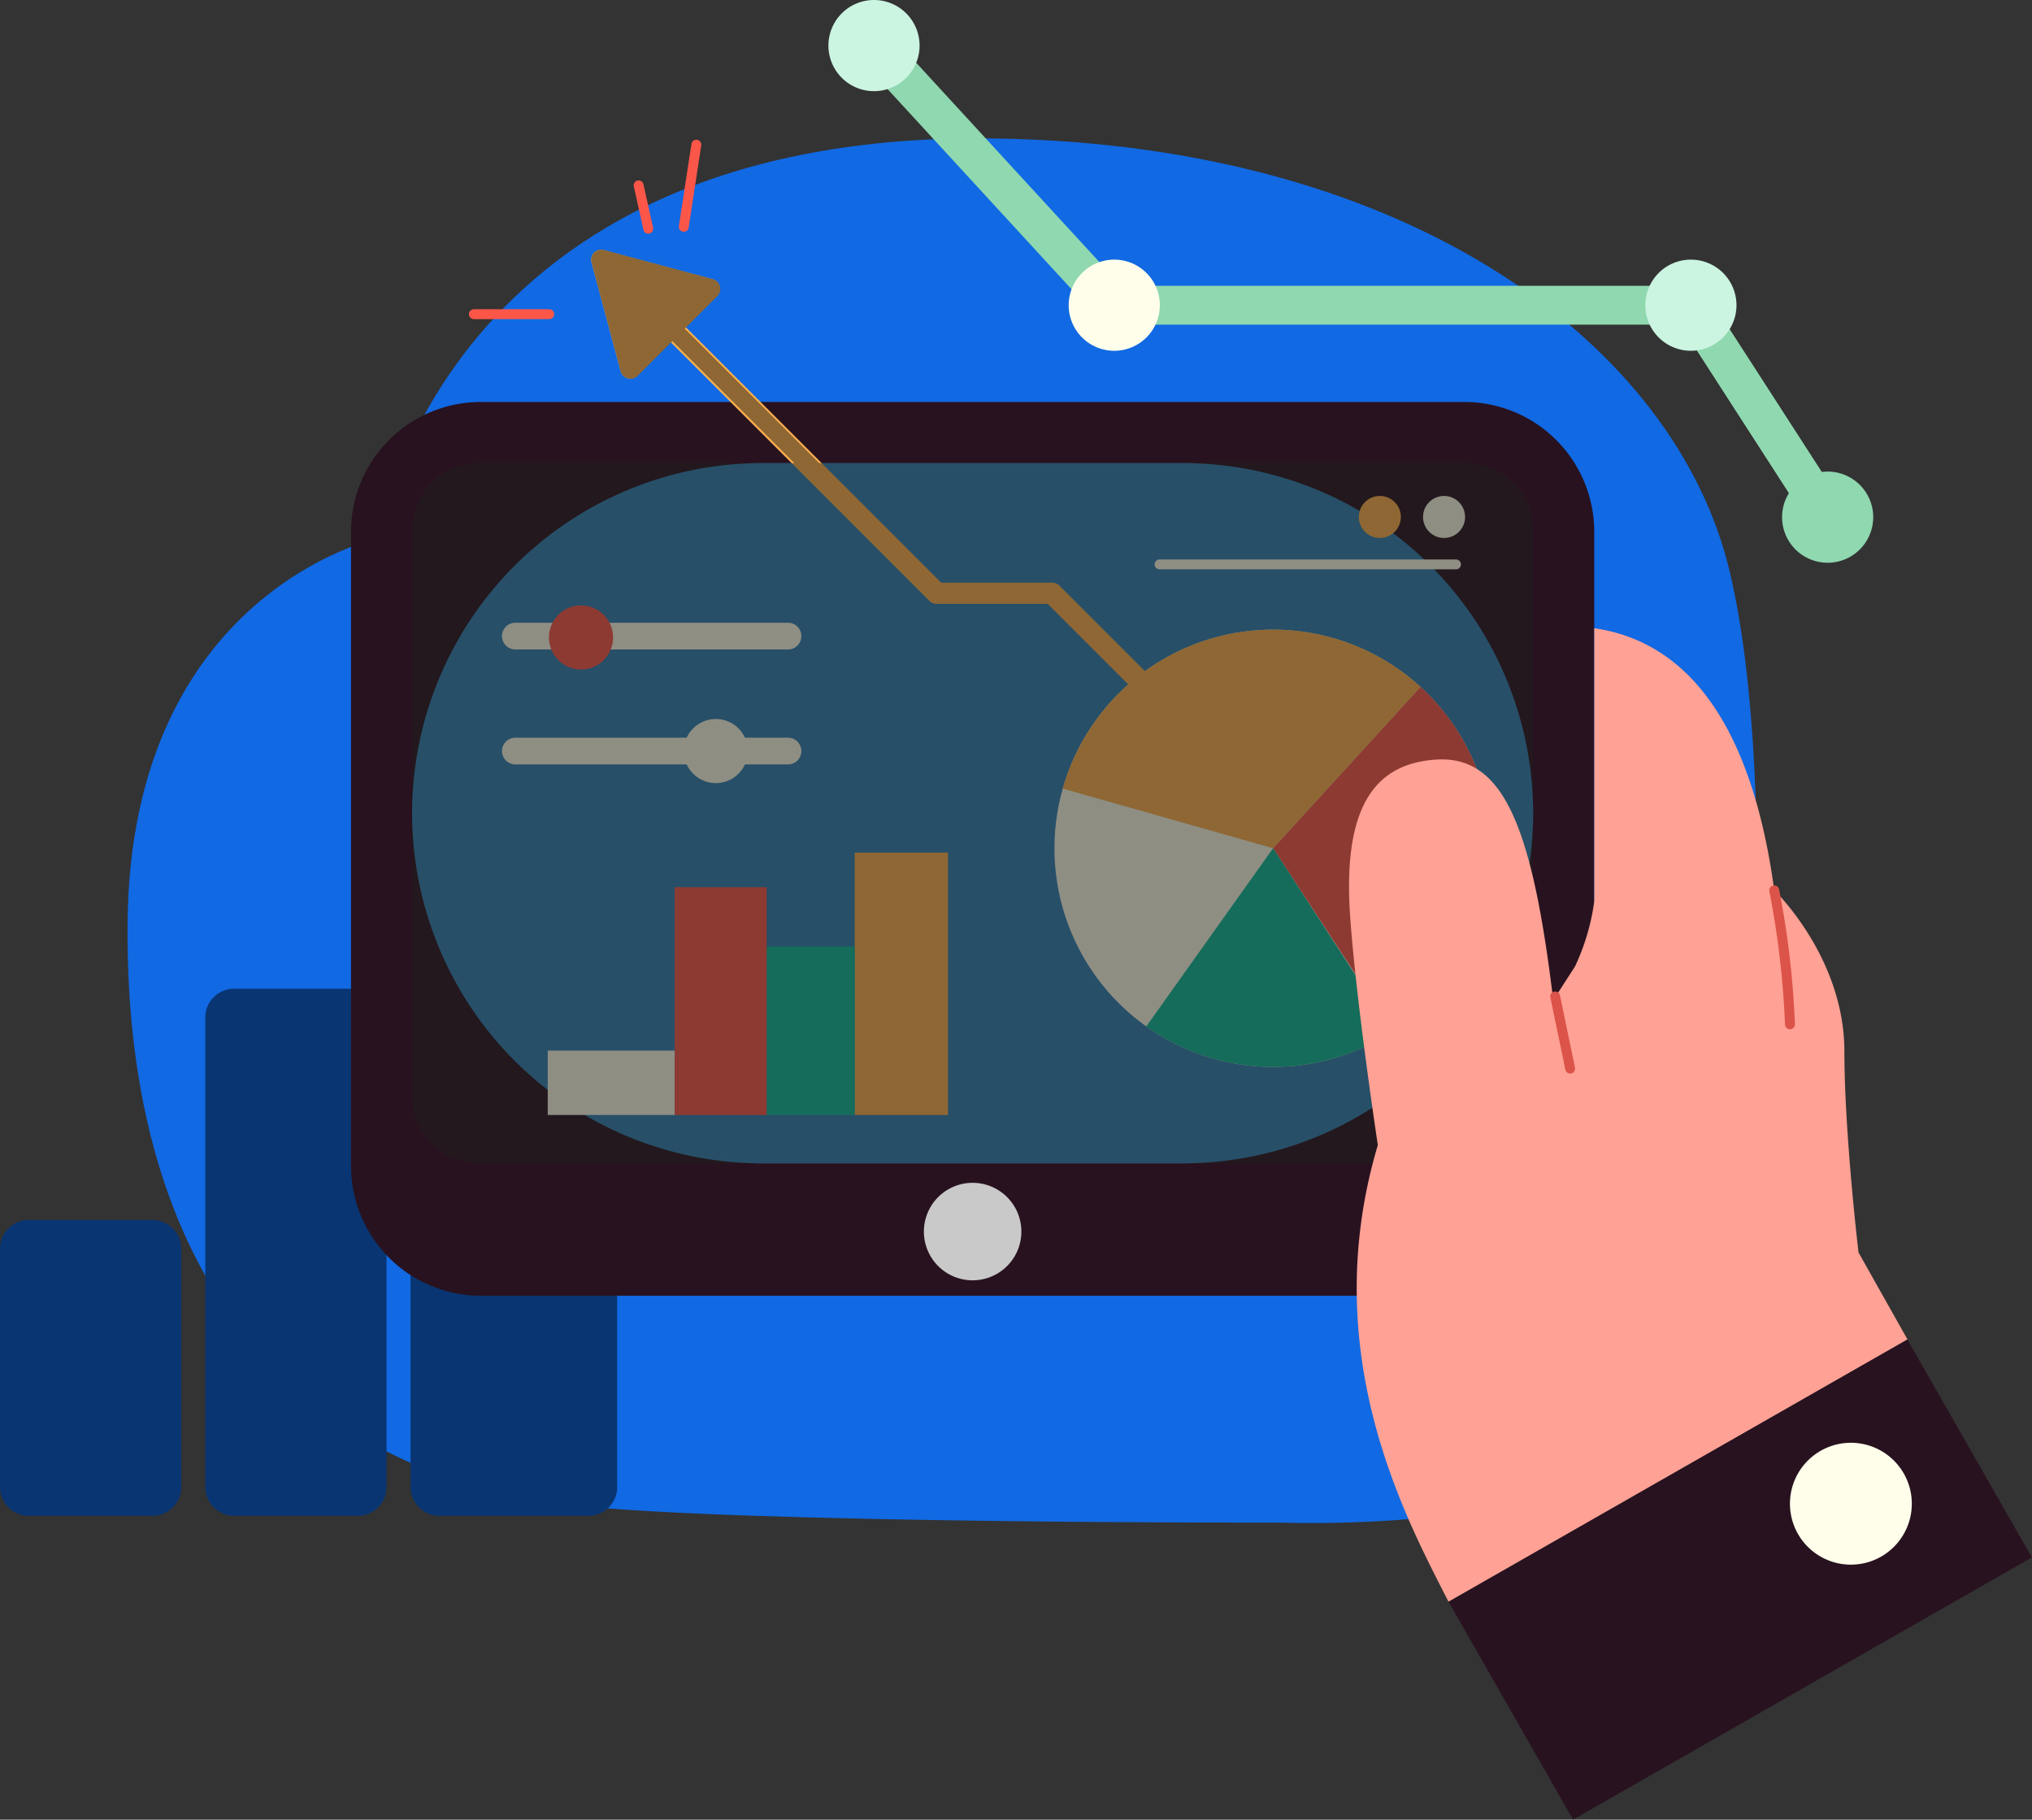 <svg id="Grupo_157489" data-name="Grupo 157489" xmlns="http://www.w3.org/2000/svg" xmlns:xlink="http://www.w3.org/1999/xlink" width="147.574" height="132.142" viewBox="0 0 147.574 132.142">
  <rect x="0" y="0" width="147.574" height="132.142" fill="#333333" stroke="none"/>
  <defs>
    <clipPath id="clip-path">
      <rect id="Rectángulo_37578" data-name="Rectángulo 37578" width="81.413" height="66.354" fill="none"/>
    </clipPath>
    <clipPath id="clip-path-2">
      <path id="Trazado_129637" data-name="Trazado 129637" d="M242.9,134.606h22.9l-8.853-8.853c-.006-.007-2.524,2.511-2.524,2.511a.735.735,0,0,1-1.23-.33l-1.059-3.952-1.059-3.952a.735.735,0,0,1,.9-.9l3.952,1.059,3.952,1.059a.735.735,0,0,1,.33,1.23l-2.368,2.368,9.761,9.76H314.6a4.86,4.86,0,0,1,4.854,4.854V180.6a4.86,4.86,0,0,1-4.854,4.854H242.9a4.86,4.86,0,0,1-4.854-4.854V139.46a4.86,4.86,0,0,1,4.854-4.854" transform="translate(-238.042 -119.103)" fill="none"/>
    </clipPath>
    <linearGradient id="linear-gradient" x1="1.445" y1="1.717" x2="1.443" y2="1.717" gradientUnits="objectBoundingBox">
      <stop offset="0" stop-color="#9d9d9c"/>
      <stop offset="1" stop-color="#1d1d1b"/>
    </linearGradient>
  </defs>
  <g id="Grupo_157494" data-name="Grupo 157494">
    <path id="Trazado_129618" data-name="Trazado 129618" d="M214.612,166.534s-38.975.085-51.162-1.266c-20.494-2.272-32.525-17.015-32.334-42.2.184-24.163,18.217-28.026,18.217-28.026s4.549-29.645,44.814-29.023c30.327.469,49.466,15.149,53.326,31.444s1.137,46.243,0,55.333-13.3,14.22-32.866,13.738" transform="translate(-121.854 -55.963)" fill="#1169e3"/>
    <path id="Trazado_129619" data-name="Trazado 129619" d="M677.169,426.987h10.823a2.092,2.092,0,0,0,2.092-2.092v-49a2.092,2.092,0,0,0-2.092-2.092H677.169a2.092,2.092,0,0,0-2.092,2.092v49a2.092,2.092,0,0,0,2.092,2.092" transform="translate(-645.261 -316.908)" fill="#093572"/>
    <path id="Trazado_129620" data-name="Trazado 129620" d="M787.233,510.011h8.979a2.092,2.092,0,0,0,2.092-2.092V473.824a2.092,2.092,0,0,0-2.092-2.092h-8.979a2.092,2.092,0,0,0-2.092,2.092v34.095a2.092,2.092,0,0,0,2.092,2.092" transform="translate(-770.233 -399.932)" fill="#093572"/>
    <path id="Trazado_129621" data-name="Trazado 129621" d="M885.181,603.575h8.979a2.092,2.092,0,0,0,2.092-2.092v-17.3a2.092,2.092,0,0,0-2.092-2.092h-8.979a2.092,2.092,0,0,0-2.092,2.092v17.3a2.092,2.092,0,0,0,2.092,2.092" transform="translate(-883.089 -493.496)" fill="#093572"/>
    <path id="Trazado_129622" data-name="Trazado 129622" d="M289.747,256.7H218.311a9.426,9.426,0,0,1-9.426-9.426V201.223a9.426,9.426,0,0,1,9.426-9.426h71.436a9.426,9.426,0,0,1,9.426,9.426v46.054a9.426,9.426,0,0,1-9.426,9.426" transform="translate(-183.392 -162.605)" fill="#28121f"/>
    <path id="Trazado_129623" data-name="Trazado 129623" d="M482.227,567.887a3.54,3.54,0,1,0,3.54-3.54,3.54,3.54,0,0,0-3.54,3.54" transform="translate(-415.13 -478.451)" fill="#c9c9c9"/>
    <path id="Rectángulo_37572" data-name="Rectángulo 37572" d="M25.426,0h30.56A25.426,25.426,0,0,1,81.413,25.426v0A25.426,25.426,0,0,1,55.987,50.852H25.426A25.426,25.426,0,0,1,0,25.426v0A25.426,25.426,0,0,1,25.426,0Z" transform="translate(29.93 33.63)" fill="#3180b5"/>
    <path id="Trazado_129624" data-name="Trazado 129624" d="M272.979,267.643h21.487a.36.36,0,1,0,0-.719H272.979a.36.36,0,1,0,0,.719" transform="translate(-188.745 -226.297)" fill="#fffeeb"/>
    <path id="Trazado_129625" data-name="Trazado 129625" d="M270.51,238.152a1.526,1.526,0,1,0,1.526-1.526,1.526,1.526,0,0,0-1.526,1.526" transform="translate(-167.161 -200.61)" fill="#fffeeb"/>
    <path id="Trazado_129626" data-name="Trazado 129626" d="M301.152,238.152a1.526,1.526,0,1,0,1.526-1.526,1.526,1.526,0,0,0-1.526,1.526" transform="translate(-202.467 -200.61)" fill="#ffb14c"/>
    <rect id="Rectángulo_37573" data-name="Rectángulo 37573" width="6.779" height="19.054" transform="translate(62.071 61.916)" fill="#ffb14c"/>
    <rect id="Rectángulo_37574" data-name="Rectángulo 37574" width="6.393" height="12.245" transform="translate(55.678 68.724)" fill="#0dba98"/>
    <rect id="Rectángulo_37575" data-name="Rectángulo 37575" width="9.223" height="4.677" transform="translate(39.78 76.292)" fill="#fffeeb"/>
    <rect id="Rectángulo_37576" data-name="Rectángulo 37576" width="6.675" height="16.547" transform="translate(49.003 64.423)" fill="#fc5649"/>
    <path id="Trazado_129627" data-name="Trazado 129627" d="M588.2,299.063H608a.971.971,0,1,0,0-1.942H588.2a.971.971,0,0,0,0,1.942" transform="translate(-550.772 -251.898)" fill="#fffeeb"/>
    <path id="Trazado_129628" data-name="Trazado 129628" d="M588.2,353.9H608a.971.971,0,1,0,0-1.942H588.2a.971.971,0,0,0,0,1.942" transform="translate(-550.772 -298.387)" fill="#fffeeb"/>
    <path id="Trazado_129629" data-name="Trazado 129629" d="M677.044,291.2a2.328,2.328,0,1,0,2.328-2.328,2.328,2.328,0,0,0-2.328,2.328" transform="translate(-637.175 -244.909)" fill="#fc5649"/>
    <path id="Trazado_129630" data-name="Trazado 129630" d="M612.72,345.37a2.328,2.328,0,1,0,2.328-2.328,2.328,2.328,0,0,0-2.328,2.328" transform="translate(-563.061 -290.829)" fill="#fffeeb"/>
    <path id="Trazado_129631" data-name="Trazado 129631" d="M262.967,328a15.878,15.878,0,1,0-1.013-22.432A15.878,15.878,0,0,0,262.967,328" transform="translate(-181.219 -254.675)" fill="#fffeeb"/>
    <path id="Trazado_129632" data-name="Trazado 129632" d="M257.8,339.421,268.508,327.7a15.891,15.891,0,0,1-2.011,25.01Z" transform="translate(-165.341 -277.822)" fill="#fc5649"/>
    <path id="Trazado_129633" data-name="Trazado 129633" d="M291.761,311.94a15.884,15.884,0,0,1,25.987-7.389s-10.709,11.723-10.709,11.723Z" transform="translate(-214.581 -254.674)" fill="#ffb14c"/>
    <path id="Trazado_129634" data-name="Trazado 129634" d="M305.344,417.653l9.207-12.937,8.641,13.325a15.893,15.893,0,0,1-17.849-.387" transform="translate(-222.093 -343.116)" fill="#0dba98"/>
    <path id="Trazado_129635" data-name="Trazado 129635" d="M439.563,184.194a.771.771,0,0,0,.545-1.316l-9.129-9.129a.77.77,0,0,0-.545-.226h-8.053L403.85,154.993a.771.771,0,0,0-1.09,1.09l18.757,18.757a.77.77,0,0,0,.545.226h8.053l8.9,8.9a.768.768,0,0,0,.545.226" transform="translate(-354.027 -131.211)" fill="#ffb14c"/>
    <path id="Trazado_129636" data-name="Trazado 129636" d="M632.195,125.37l2.893-2.893a.735.735,0,0,0-.33-1.23l-3.952-1.059-3.952-1.059a.735.735,0,0,0-.9.9l1.059,3.952,1.059,3.952a.735.735,0,0,0,1.23.33Z" transform="translate(-582.999 -100.975)" fill="#ffb14c"/>
    <g id="Grupo_157493" data-name="Grupo 157493" transform="translate(29.93 18.128)" opacity="0.5" style="mix-blend-mode: soft-light;isolation: isolate">
      <g id="Grupo_157492" data-name="Grupo 157492">
        <g id="Grupo_157491" data-name="Grupo 157491" clip-path="url(#clip-path)">
          <g id="Grupo_157490" data-name="Grupo 157490" transform="translate(0 0)">
            <g id="Grupo_157489-2" data-name="Grupo 157489" clip-path="url(#clip-path-2)">
              <rect id="Rectángulo_37577" data-name="Rectángulo 37577" width="81.413" height="66.475" transform="translate(0 -0.121)" fill="url(#linear-gradient)"/>
            </g>
          </g>
        </g>
      </g>
    </g>
    <path id="Trazado_129638" data-name="Trazado 129638" d="M658.94,90.139a.353.353,0,0,0,.078-.009.36.36,0,0,0,.273-.429l-.692-3.117a.36.36,0,1,0-.7.156l.692,3.117a.36.36,0,0,0,.351.282" transform="translate(-611.86 -73.167)" fill="#fc5649"/>
    <path id="Trazado_129639" data-name="Trazado 129639" d="M635.332,73.44a.36.36,0,0,0,.355-.305l.909-5.944a.36.36,0,1,0-.711-.109l-.909,5.944a.36.36,0,0,0,.3.41.352.352,0,0,0,.055,0" transform="translate(-585.672 -56.613)" fill="#fc5649"/>
    <path id="Trazado_129640" data-name="Trazado 129640" d="M705.631,148.258h5.433a.36.36,0,1,0,0-.719h-5.433a.36.36,0,1,0,0,.719" transform="translate(-671.195 -125.083)" fill="#fc5649"/>
    <path id="Trazado_129641" data-name="Trazado 129641" d="M99.963,351.387,66.63,370.433c-3.1-6.076-9.635-18.048-5.134-33.163,0,0-1.539-10.1-2-16.449-.556-7.645,1.455-11.263,6.277-11.546,4.919-.289,6.959,5.059,8.463,17.475l1.58-2.451a16.227,16.227,0,0,0,1.4-4.745V299.737c7.03,1.019,11.489,7.388,13.069,19.023,0,0,5.095,4.871,5.095,11.718,0,5.944,1.026,14.592,1.026,14.592Z" transform="translate(38.569 -254.116)" fill="#ffa194"/>
    <rect id="Rectángulo_37579" data-name="Rectángulo 37579" width="18.225" height="38.391" transform="matrix(-0.496, -0.868, 0.868, -0.496, 114.241, 132.142)" fill="#28121f"/>
    <path id="Trazado_129642" data-name="Trazado 129642" d="M63.961,696.633a4.425,4.425,0,1,0-6.038-1.647,4.425,4.425,0,0,0,6.038,1.647" transform="translate(72.655 -583.592)" fill="#fffeeb"/>
    <path id="Trazado_129643" data-name="Trazado 129643" d="M114.63,432.816a.36.36,0,0,0,.36-.355,63.335,63.335,0,0,0-1.152-9.816.36.36,0,0,0-.706.137,64.013,64.013,0,0,1,1.139,9.669.36.36,0,0,0,.355.365Z" transform="translate(15.365 -358.07)" fill="#db5349"/>
    <path id="Trazado_129644" data-name="Trazado 129644" d="M219.449,479.258a.36.36,0,0,0,.352-.433l-1.081-5.2a.36.36,0,1,0-.7.146l1.081,5.2a.36.36,0,0,0,.352.286" transform="translate(-105.417 -401.294)" fill="#db5349"/>
    <path id="Trazado_129645" data-name="Trazado 129645" d="M172.223,34.148h41.995a1.413,1.413,0,1,0,0-2.825H172.843l-16.913-18.4a1.413,1.413,0,1,0-2.08,1.912l17.332,18.854a1.413,1.413,0,0,0,1.04.457" transform="translate(-91.417 -10.57)" fill="#8fd8b0"/>
    <path id="Trazado_129646" data-name="Trazado 129646" d="M416.151,127.184a3.31,3.31,0,1,0,3.31-3.31,3.311,3.311,0,0,0-3.31,3.31" transform="translate(-338.538 -105.02)" fill="#fffeeb"/>
    <path id="Trazado_129647" data-name="Trazado 129647" d="M530.795,3.31A3.31,3.31,0,1,0,534.105,0a3.31,3.31,0,0,0-3.31,3.31" transform="translate(-470.631 0)" fill="#cbf4e1"/>
    <path id="Trazado_129648" data-name="Trazado 129648" d="M99.569,154.557a1.413,1.413,0,0,0,1.186-2.179l-9.932-15.39a1.413,1.413,0,0,0-2.374,1.532l9.932,15.39a1.412,1.412,0,0,0,1.188.647" transform="translate(33.166 -115.59)" fill="#8fd8b0"/>
    <path id="Trazado_129649" data-name="Trazado 129649" d="M99.569,154.557a1.413,1.413,0,0,0,1.186-2.179l-9.932-15.39a1.413,1.413,0,0,0-2.374,1.532l9.932,15.39a1.412,1.412,0,0,0,1.188.647" transform="translate(33.166 -115.59)" fill="#8fd8b0"/>
    <path id="Trazado_129650" data-name="Trazado 129650" d="M141.01,127.184a3.31,3.31,0,1,0,3.31-3.31,3.31,3.31,0,0,0-3.31,3.31" transform="translate(-21.519 -105.02)" fill="#cbf4e1"/>
    <path id="Trazado_129651" data-name="Trazado 129651" d="M75.756,228.3a3.31,3.31,0,1,0,3.31-3.31,3.31,3.31,0,0,0-3.31,3.31" transform="translate(53.667 -190.744)" fill="#8fd8b0"/>
  </g>
</svg>
